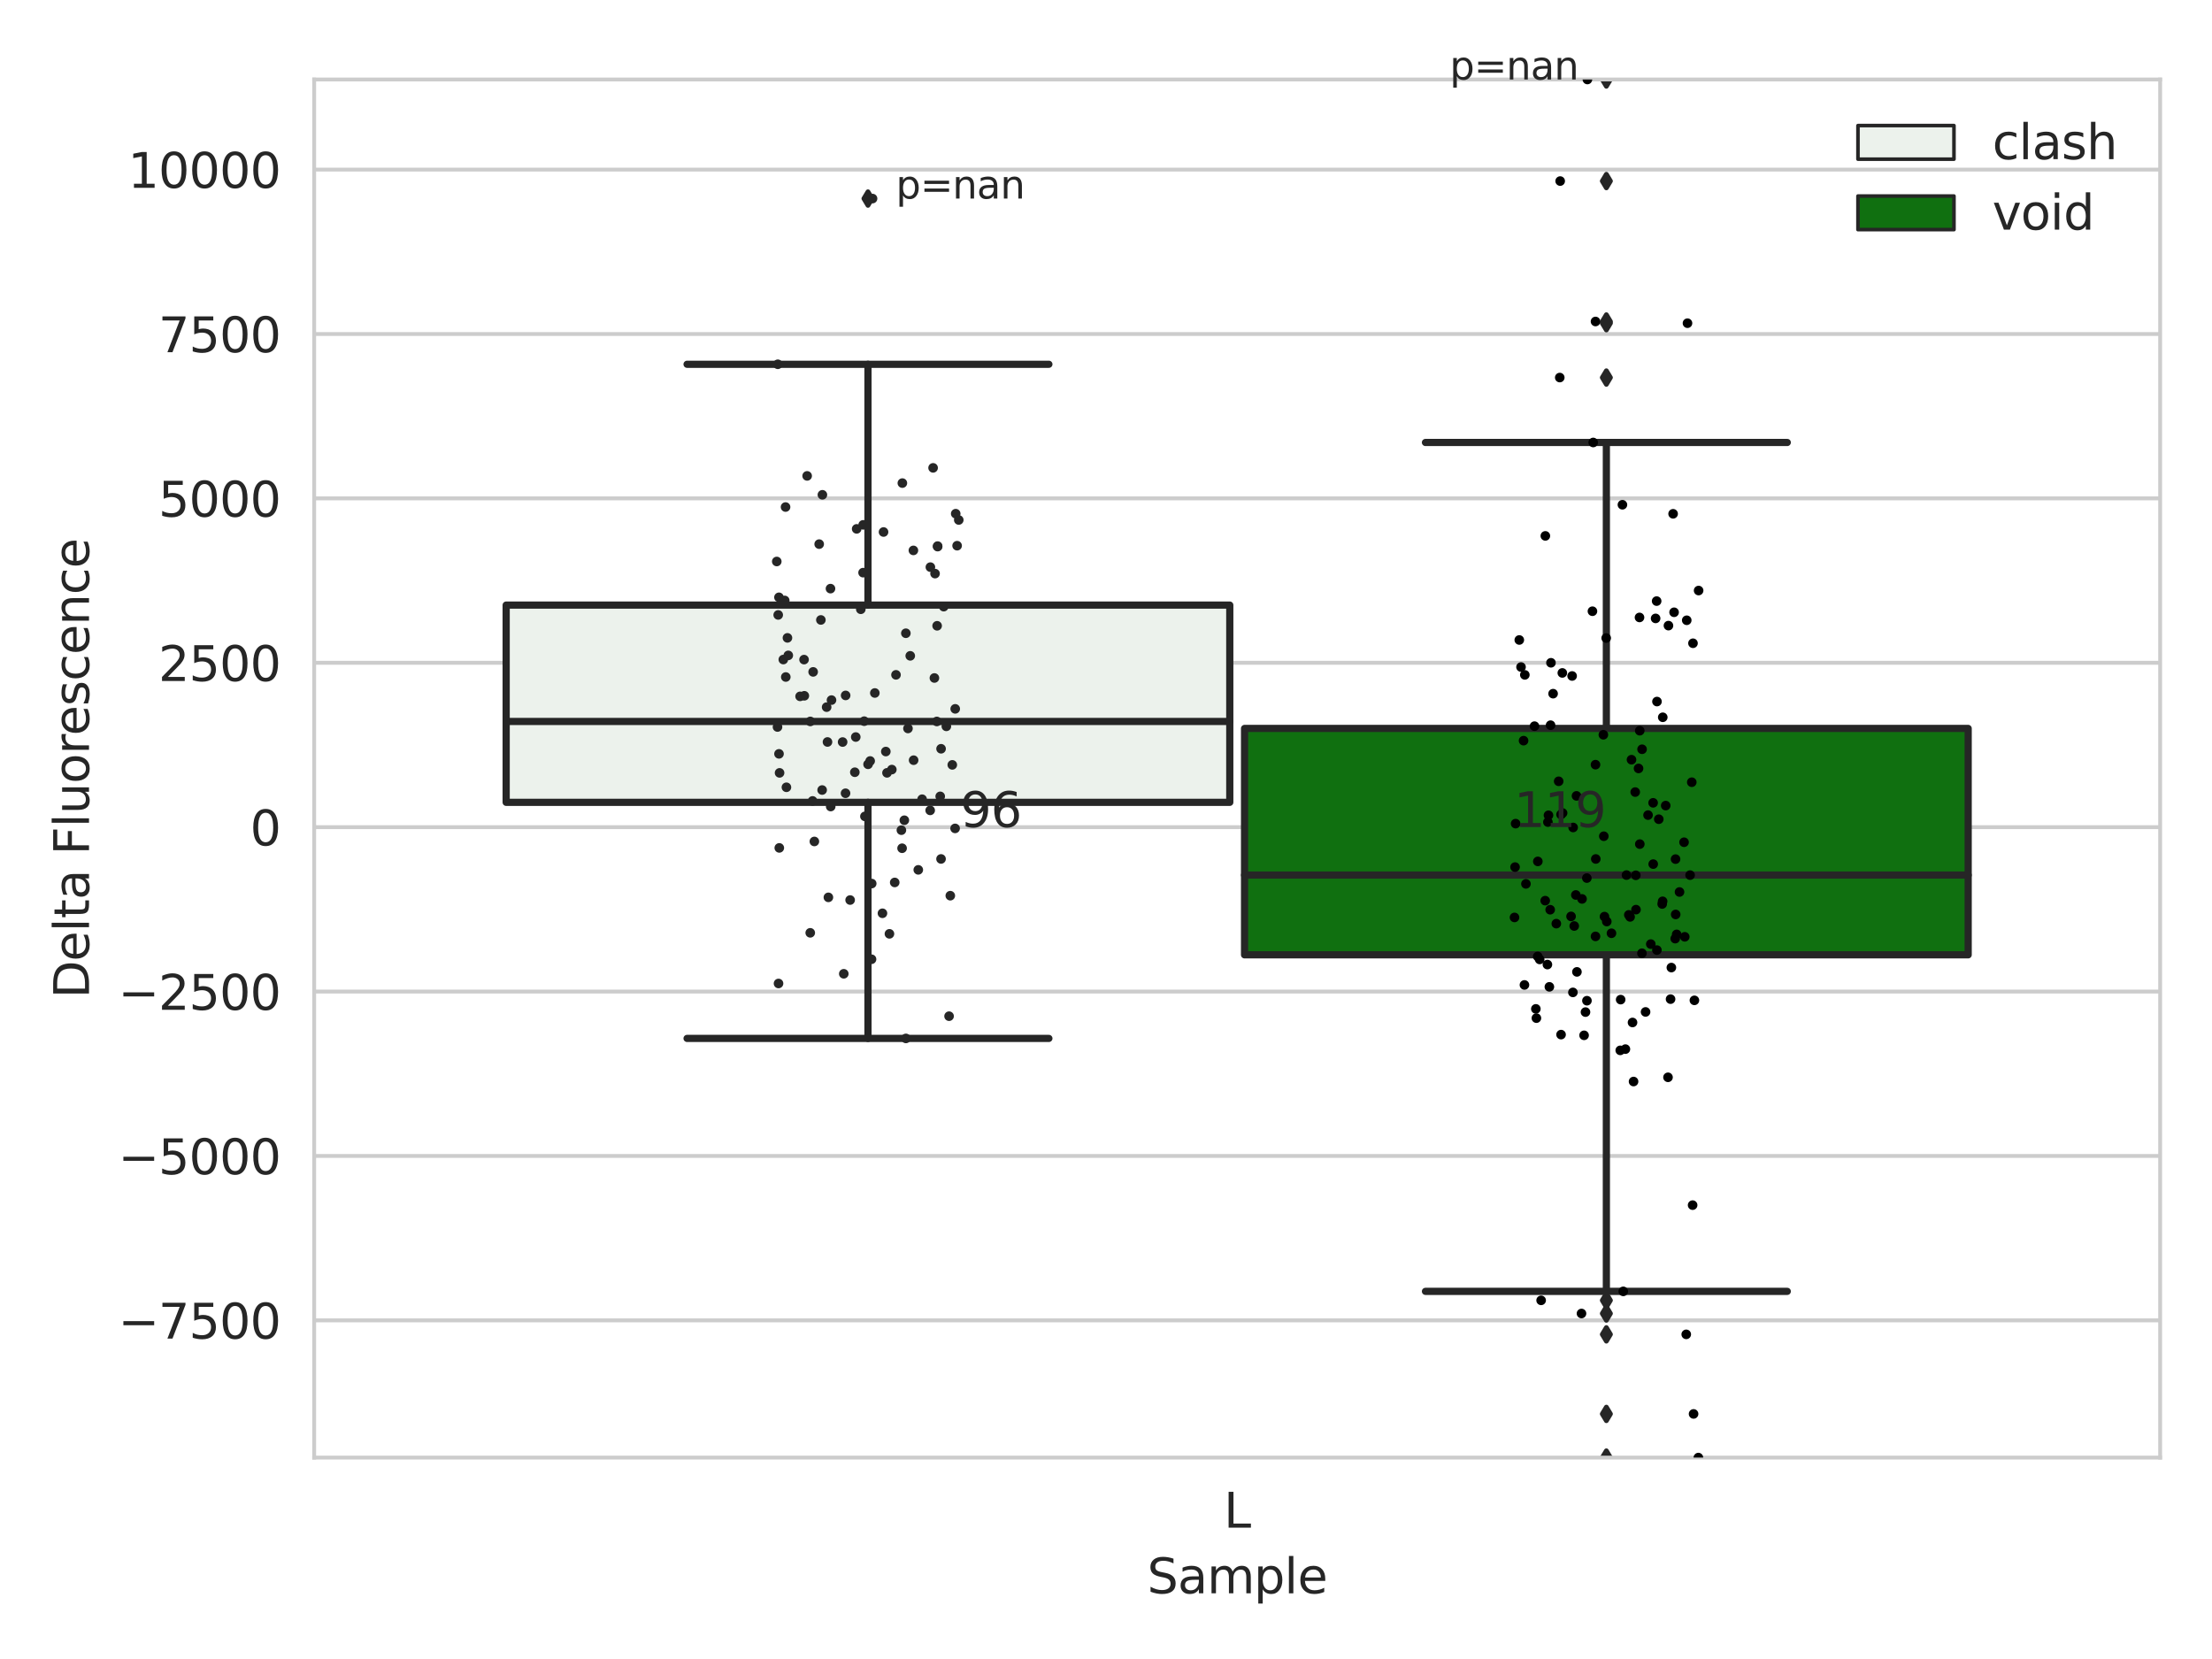 <?xml version="1.0" encoding="utf-8" standalone="no"?>
<!DOCTYPE svg PUBLIC "-//W3C//DTD SVG 1.1//EN"
  "http://www.w3.org/Graphics/SVG/1.1/DTD/svg11.dtd">
<svg xmlns:xlink="http://www.w3.org/1999/xlink" width="460.8pt" height="345.6pt" viewBox="0 0 460.8 345.6" xmlns="http://www.w3.org/2000/svg" version="1.1">
 <defs>
  <style type="text/css">*{stroke-linejoin: round; stroke-linecap: butt}</style>
 </defs>
 <g id="figure_1">
  <g id="patch_1">
   <path d="M 0 345.6 
L 460.8 345.6 
L 460.8 0 
L 0 0 
z
" style="fill: #ffffff"/>
  </g>
  <g id="axes_1">
   <g id="patch_2">
    <path d="M 65.45 303.64 
L 450 303.64 
L 450 16.561 
L 65.45 16.561 
z
" style="fill: #ffffff"/>
   </g>
   <g id="matplotlib.axis_1">
    <g id="xtick_1">
     <g id="text_1">
      <!-- L -->
      <g style="fill: #262626" transform="translate(254.939 318.238) scale(0.1 -0.1)">
       <defs>
        <path id="DejaVuSans-4c" d="M 628 4666 
L 1259 4666 
L 1259 531 
L 3531 531 
L 3531 0 
L 628 0 
L 628 4666 
z
" transform="scale(0.016)"/>
       </defs>
       <use xlink:href="#DejaVuSans-4c"/>
      </g>
     </g>
    </g>
    <g id="text_2">
     <!-- Sample -->
     <g style="fill: #262626" transform="translate(238.977 331.917) scale(0.1 -0.1)">
      <defs>
       <path id="DejaVuSans-53" d="M 3425 4513 
L 3425 3897 
Q 3066 4069 2747 4153 
Q 2428 4238 2131 4238 
Q 1616 4238 1336 4038 
Q 1056 3838 1056 3469 
Q 1056 3159 1242 3001 
Q 1428 2844 1947 2747 
L 2328 2669 
Q 3034 2534 3370 2195 
Q 3706 1856 3706 1288 
Q 3706 609 3251 259 
Q 2797 -91 1919 -91 
Q 1588 -91 1214 -16 
Q 841 59 441 206 
L 441 856 
Q 825 641 1194 531 
Q 1563 422 1919 422 
Q 2459 422 2753 634 
Q 3047 847 3047 1241 
Q 3047 1584 2836 1778 
Q 2625 1972 2144 2069 
L 1759 2144 
Q 1053 2284 737 2584 
Q 422 2884 422 3419 
Q 422 4038 858 4394 
Q 1294 4750 2059 4750 
Q 2388 4750 2728 4690 
Q 3069 4631 3425 4513 
z
" transform="scale(0.016)"/>
       <path id="DejaVuSans-61" d="M 2194 1759 
Q 1497 1759 1228 1600 
Q 959 1441 959 1056 
Q 959 750 1161 570 
Q 1363 391 1709 391 
Q 2188 391 2477 730 
Q 2766 1069 2766 1631 
L 2766 1759 
L 2194 1759 
z
M 3341 1997 
L 3341 0 
L 2766 0 
L 2766 531 
Q 2569 213 2275 61 
Q 1981 -91 1556 -91 
Q 1019 -91 701 211 
Q 384 513 384 1019 
Q 384 1609 779 1909 
Q 1175 2209 1959 2209 
L 2766 2209 
L 2766 2266 
Q 2766 2663 2505 2880 
Q 2244 3097 1772 3097 
Q 1472 3097 1187 3025 
Q 903 2953 641 2809 
L 641 3341 
Q 956 3463 1253 3523 
Q 1550 3584 1831 3584 
Q 2591 3584 2966 3190 
Q 3341 2797 3341 1997 
z
" transform="scale(0.016)"/>
       <path id="DejaVuSans-6d" d="M 3328 2828 
Q 3544 3216 3844 3400 
Q 4144 3584 4550 3584 
Q 5097 3584 5394 3201 
Q 5691 2819 5691 2113 
L 5691 0 
L 5113 0 
L 5113 2094 
Q 5113 2597 4934 2840 
Q 4756 3084 4391 3084 
Q 3944 3084 3684 2787 
Q 3425 2491 3425 1978 
L 3425 0 
L 2847 0 
L 2847 2094 
Q 2847 2600 2669 2842 
Q 2491 3084 2119 3084 
Q 1678 3084 1418 2786 
Q 1159 2488 1159 1978 
L 1159 0 
L 581 0 
L 581 3500 
L 1159 3500 
L 1159 2956 
Q 1356 3278 1631 3431 
Q 1906 3584 2284 3584 
Q 2666 3584 2933 3390 
Q 3200 3197 3328 2828 
z
" transform="scale(0.016)"/>
       <path id="DejaVuSans-70" d="M 1159 525 
L 1159 -1331 
L 581 -1331 
L 581 3500 
L 1159 3500 
L 1159 2969 
Q 1341 3281 1617 3432 
Q 1894 3584 2278 3584 
Q 2916 3584 3314 3078 
Q 3713 2572 3713 1747 
Q 3713 922 3314 415 
Q 2916 -91 2278 -91 
Q 1894 -91 1617 61 
Q 1341 213 1159 525 
z
M 3116 1747 
Q 3116 2381 2855 2742 
Q 2594 3103 2138 3103 
Q 1681 3103 1420 2742 
Q 1159 2381 1159 1747 
Q 1159 1113 1420 752 
Q 1681 391 2138 391 
Q 2594 391 2855 752 
Q 3116 1113 3116 1747 
z
" transform="scale(0.016)"/>
       <path id="DejaVuSans-6c" d="M 603 4863 
L 1178 4863 
L 1178 0 
L 603 0 
L 603 4863 
z
" transform="scale(0.016)"/>
       <path id="DejaVuSans-65" d="M 3597 1894 
L 3597 1613 
L 953 1613 
Q 991 1019 1311 708 
Q 1631 397 2203 397 
Q 2534 397 2845 478 
Q 3156 559 3463 722 
L 3463 178 
Q 3153 47 2828 -22 
Q 2503 -91 2169 -91 
Q 1331 -91 842 396 
Q 353 884 353 1716 
Q 353 2575 817 3079 
Q 1281 3584 2069 3584 
Q 2775 3584 3186 3129 
Q 3597 2675 3597 1894 
z
M 3022 2063 
Q 3016 2534 2758 2815 
Q 2500 3097 2075 3097 
Q 1594 3097 1305 2825 
Q 1016 2553 972 2059 
L 3022 2063 
z
" transform="scale(0.016)"/>
      </defs>
      <use xlink:href="#DejaVuSans-53"/>
      <use xlink:href="#DejaVuSans-61" x="63.477"/>
      <use xlink:href="#DejaVuSans-6d" x="124.756"/>
      <use xlink:href="#DejaVuSans-70" x="222.168"/>
      <use xlink:href="#DejaVuSans-6c" x="285.645"/>
      <use xlink:href="#DejaVuSans-65" x="313.428"/>
     </g>
    </g>
   </g>
   <g id="matplotlib.axis_2">
    <g id="ytick_1">
     <g id="line2d_1">
      <path d="M 65.45 275.054 
L 450 275.054 
" clip-path="url(#p54035a51c7)" style="fill: none; stroke: #cccccc; stroke-width: 0.8; stroke-linecap: round"/>
     </g>
     <g id="text_3">
      <!-- −7500 -->
      <g style="fill: #262626" transform="translate(24.62 278.853) scale(0.1 -0.1)">
       <defs>
        <path id="DejaVuSans-2212" d="M 678 2272 
L 4684 2272 
L 4684 1741 
L 678 1741 
L 678 2272 
z
" transform="scale(0.016)"/>
        <path id="DejaVuSans-37" d="M 525 4666 
L 3525 4666 
L 3525 4397 
L 1831 0 
L 1172 0 
L 2766 4134 
L 525 4134 
L 525 4666 
z
" transform="scale(0.016)"/>
        <path id="DejaVuSans-35" d="M 691 4666 
L 3169 4666 
L 3169 4134 
L 1269 4134 
L 1269 2991 
Q 1406 3038 1543 3061 
Q 1681 3084 1819 3084 
Q 2600 3084 3056 2656 
Q 3513 2228 3513 1497 
Q 3513 744 3044 326 
Q 2575 -91 1722 -91 
Q 1428 -91 1123 -41 
Q 819 9 494 109 
L 494 744 
Q 775 591 1075 516 
Q 1375 441 1709 441 
Q 2250 441 2565 725 
Q 2881 1009 2881 1497 
Q 2881 1984 2565 2268 
Q 2250 2553 1709 2553 
Q 1456 2553 1204 2497 
Q 953 2441 691 2322 
L 691 4666 
z
" transform="scale(0.016)"/>
        <path id="DejaVuSans-30" d="M 2034 4250 
Q 1547 4250 1301 3770 
Q 1056 3291 1056 2328 
Q 1056 1369 1301 889 
Q 1547 409 2034 409 
Q 2525 409 2770 889 
Q 3016 1369 3016 2328 
Q 3016 3291 2770 3770 
Q 2525 4250 2034 4250 
z
M 2034 4750 
Q 2819 4750 3233 4129 
Q 3647 3509 3647 2328 
Q 3647 1150 3233 529 
Q 2819 -91 2034 -91 
Q 1250 -91 836 529 
Q 422 1150 422 2328 
Q 422 3509 836 4129 
Q 1250 4750 2034 4750 
z
" transform="scale(0.016)"/>
       </defs>
       <use xlink:href="#DejaVuSans-2212"/>
       <use xlink:href="#DejaVuSans-37" x="83.789"/>
       <use xlink:href="#DejaVuSans-35" x="147.412"/>
       <use xlink:href="#DejaVuSans-30" x="211.035"/>
       <use xlink:href="#DejaVuSans-30" x="274.658"/>
      </g>
     </g>
    </g>
    <g id="ytick_2">
     <g id="line2d_2">
      <path d="M 65.45 240.807 
L 450 240.807 
" clip-path="url(#p54035a51c7)" style="fill: none; stroke: #cccccc; stroke-width: 0.8; stroke-linecap: round"/>
     </g>
     <g id="text_4">
      <!-- −5000 -->
      <g style="fill: #262626" transform="translate(24.62 244.607) scale(0.1 -0.1)">
       <use xlink:href="#DejaVuSans-2212"/>
       <use xlink:href="#DejaVuSans-35" x="83.789"/>
       <use xlink:href="#DejaVuSans-30" x="147.412"/>
       <use xlink:href="#DejaVuSans-30" x="211.035"/>
       <use xlink:href="#DejaVuSans-30" x="274.658"/>
      </g>
     </g>
    </g>
    <g id="ytick_3">
     <g id="line2d_3">
      <path d="M 65.45 206.561 
L 450 206.561 
" clip-path="url(#p54035a51c7)" style="fill: none; stroke: #cccccc; stroke-width: 0.8; stroke-linecap: round"/>
     </g>
     <g id="text_5">
      <!-- −2500 -->
      <g style="fill: #262626" transform="translate(24.62 210.36) scale(0.1 -0.1)">
       <defs>
        <path id="DejaVuSans-32" d="M 1228 531 
L 3431 531 
L 3431 0 
L 469 0 
L 469 531 
Q 828 903 1448 1529 
Q 2069 2156 2228 2338 
Q 2531 2678 2651 2914 
Q 2772 3150 2772 3378 
Q 2772 3750 2511 3984 
Q 2250 4219 1831 4219 
Q 1534 4219 1204 4116 
Q 875 4013 500 3803 
L 500 4441 
Q 881 4594 1212 4672 
Q 1544 4750 1819 4750 
Q 2544 4750 2975 4387 
Q 3406 4025 3406 3419 
Q 3406 3131 3298 2873 
Q 3191 2616 2906 2266 
Q 2828 2175 2409 1742 
Q 1991 1309 1228 531 
z
" transform="scale(0.016)"/>
       </defs>
       <use xlink:href="#DejaVuSans-2212"/>
       <use xlink:href="#DejaVuSans-32" x="83.789"/>
       <use xlink:href="#DejaVuSans-35" x="147.412"/>
       <use xlink:href="#DejaVuSans-30" x="211.035"/>
       <use xlink:href="#DejaVuSans-30" x="274.658"/>
      </g>
     </g>
    </g>
    <g id="ytick_4">
     <g id="line2d_4">
      <path d="M 65.45 172.315 
L 450 172.315 
" clip-path="url(#p54035a51c7)" style="fill: none; stroke: #cccccc; stroke-width: 0.8; stroke-linecap: round"/>
     </g>
     <g id="text_6">
      <!-- 0 -->
      <g style="fill: #262626" transform="translate(52.087 176.114) scale(0.1 -0.1)">
       <use xlink:href="#DejaVuSans-30"/>
      </g>
     </g>
    </g>
    <g id="ytick_5">
     <g id="line2d_5">
      <path d="M 65.45 138.069 
L 450 138.069 
" clip-path="url(#p54035a51c7)" style="fill: none; stroke: #cccccc; stroke-width: 0.8; stroke-linecap: round"/>
     </g>
     <g id="text_7">
      <!-- 2500 -->
      <g style="fill: #262626" transform="translate(33 141.868) scale(0.1 -0.1)">
       <use xlink:href="#DejaVuSans-32"/>
       <use xlink:href="#DejaVuSans-35" x="63.623"/>
       <use xlink:href="#DejaVuSans-30" x="127.246"/>
       <use xlink:href="#DejaVuSans-30" x="190.869"/>
      </g>
     </g>
    </g>
    <g id="ytick_6">
     <g id="line2d_6">
      <path d="M 65.45 103.822 
L 450 103.822 
" clip-path="url(#p54035a51c7)" style="fill: none; stroke: #cccccc; stroke-width: 0.8; stroke-linecap: round"/>
     </g>
     <g id="text_8">
      <!-- 5000 -->
      <g style="fill: #262626" transform="translate(33 107.622) scale(0.1 -0.1)">
       <use xlink:href="#DejaVuSans-35"/>
       <use xlink:href="#DejaVuSans-30" x="63.623"/>
       <use xlink:href="#DejaVuSans-30" x="127.246"/>
       <use xlink:href="#DejaVuSans-30" x="190.869"/>
      </g>
     </g>
    </g>
    <g id="ytick_7">
     <g id="line2d_7">
      <path d="M 65.45 69.576 
L 450 69.576 
" clip-path="url(#p54035a51c7)" style="fill: none; stroke: #cccccc; stroke-width: 0.8; stroke-linecap: round"/>
     </g>
     <g id="text_9">
      <!-- 7500 -->
      <g style="fill: #262626" transform="translate(33 73.375) scale(0.1 -0.1)">
       <use xlink:href="#DejaVuSans-37"/>
       <use xlink:href="#DejaVuSans-35" x="63.623"/>
       <use xlink:href="#DejaVuSans-30" x="127.246"/>
       <use xlink:href="#DejaVuSans-30" x="190.869"/>
      </g>
     </g>
    </g>
    <g id="ytick_8">
     <g id="line2d_8">
      <path d="M 65.45 35.33 
L 450 35.33 
" clip-path="url(#p54035a51c7)" style="fill: none; stroke: #cccccc; stroke-width: 0.8; stroke-linecap: round"/>
     </g>
     <g id="text_10">
      <!-- 10000 -->
      <g style="fill: #262626" transform="translate(26.637 39.129) scale(0.1 -0.1)">
       <defs>
        <path id="DejaVuSans-31" d="M 794 531 
L 1825 531 
L 1825 4091 
L 703 3866 
L 703 4441 
L 1819 4666 
L 2450 4666 
L 2450 531 
L 3481 531 
L 3481 0 
L 794 0 
L 794 531 
z
" transform="scale(0.016)"/>
       </defs>
       <use xlink:href="#DejaVuSans-31"/>
       <use xlink:href="#DejaVuSans-30" x="63.623"/>
       <use xlink:href="#DejaVuSans-30" x="127.246"/>
       <use xlink:href="#DejaVuSans-30" x="190.869"/>
       <use xlink:href="#DejaVuSans-30" x="254.492"/>
      </g>
     </g>
    </g>
    <g id="text_11">
     <!-- Delta Fluorescence -->
     <g style="fill: #262626" transform="translate(18.541 207.967) rotate(-90) scale(0.1 -0.1)">
      <defs>
       <path id="DejaVuSans-44" d="M 1259 4147 
L 1259 519 
L 2022 519 
Q 2988 519 3436 956 
Q 3884 1394 3884 2338 
Q 3884 3275 3436 3711 
Q 2988 4147 2022 4147 
L 1259 4147 
z
M 628 4666 
L 1925 4666 
Q 3281 4666 3915 4102 
Q 4550 3538 4550 2338 
Q 4550 1131 3912 565 
Q 3275 0 1925 0 
L 628 0 
L 628 4666 
z
" transform="scale(0.016)"/>
       <path id="DejaVuSans-74" d="M 1172 4494 
L 1172 3500 
L 2356 3500 
L 2356 3053 
L 1172 3053 
L 1172 1153 
Q 1172 725 1289 603 
Q 1406 481 1766 481 
L 2356 481 
L 2356 0 
L 1766 0 
Q 1100 0 847 248 
Q 594 497 594 1153 
L 594 3053 
L 172 3053 
L 172 3500 
L 594 3500 
L 594 4494 
L 1172 4494 
z
" transform="scale(0.016)"/>
       <path id="DejaVuSans-20" transform="scale(0.016)"/>
       <path id="DejaVuSans-46" d="M 628 4666 
L 3309 4666 
L 3309 4134 
L 1259 4134 
L 1259 2759 
L 3109 2759 
L 3109 2228 
L 1259 2228 
L 1259 0 
L 628 0 
L 628 4666 
z
" transform="scale(0.016)"/>
       <path id="DejaVuSans-75" d="M 544 1381 
L 544 3500 
L 1119 3500 
L 1119 1403 
Q 1119 906 1312 657 
Q 1506 409 1894 409 
Q 2359 409 2629 706 
Q 2900 1003 2900 1516 
L 2900 3500 
L 3475 3500 
L 3475 0 
L 2900 0 
L 2900 538 
Q 2691 219 2414 64 
Q 2138 -91 1772 -91 
Q 1169 -91 856 284 
Q 544 659 544 1381 
z
M 1991 3584 
L 1991 3584 
z
" transform="scale(0.016)"/>
       <path id="DejaVuSans-6f" d="M 1959 3097 
Q 1497 3097 1228 2736 
Q 959 2375 959 1747 
Q 959 1119 1226 758 
Q 1494 397 1959 397 
Q 2419 397 2687 759 
Q 2956 1122 2956 1747 
Q 2956 2369 2687 2733 
Q 2419 3097 1959 3097 
z
M 1959 3584 
Q 2709 3584 3137 3096 
Q 3566 2609 3566 1747 
Q 3566 888 3137 398 
Q 2709 -91 1959 -91 
Q 1206 -91 779 398 
Q 353 888 353 1747 
Q 353 2609 779 3096 
Q 1206 3584 1959 3584 
z
" transform="scale(0.016)"/>
       <path id="DejaVuSans-72" d="M 2631 2963 
Q 2534 3019 2420 3045 
Q 2306 3072 2169 3072 
Q 1681 3072 1420 2755 
Q 1159 2438 1159 1844 
L 1159 0 
L 581 0 
L 581 3500 
L 1159 3500 
L 1159 2956 
Q 1341 3275 1631 3429 
Q 1922 3584 2338 3584 
Q 2397 3584 2469 3576 
Q 2541 3569 2628 3553 
L 2631 2963 
z
" transform="scale(0.016)"/>
       <path id="DejaVuSans-73" d="M 2834 3397 
L 2834 2853 
Q 2591 2978 2328 3040 
Q 2066 3103 1784 3103 
Q 1356 3103 1142 2972 
Q 928 2841 928 2578 
Q 928 2378 1081 2264 
Q 1234 2150 1697 2047 
L 1894 2003 
Q 2506 1872 2764 1633 
Q 3022 1394 3022 966 
Q 3022 478 2636 193 
Q 2250 -91 1575 -91 
Q 1294 -91 989 -36 
Q 684 19 347 128 
L 347 722 
Q 666 556 975 473 
Q 1284 391 1588 391 
Q 1994 391 2212 530 
Q 2431 669 2431 922 
Q 2431 1156 2273 1281 
Q 2116 1406 1581 1522 
L 1381 1569 
Q 847 1681 609 1914 
Q 372 2147 372 2553 
Q 372 3047 722 3315 
Q 1072 3584 1716 3584 
Q 2034 3584 2315 3537 
Q 2597 3491 2834 3397 
z
" transform="scale(0.016)"/>
       <path id="DejaVuSans-63" d="M 3122 3366 
L 3122 2828 
Q 2878 2963 2633 3030 
Q 2388 3097 2138 3097 
Q 1578 3097 1268 2742 
Q 959 2388 959 1747 
Q 959 1106 1268 751 
Q 1578 397 2138 397 
Q 2388 397 2633 464 
Q 2878 531 3122 666 
L 3122 134 
Q 2881 22 2623 -34 
Q 2366 -91 2075 -91 
Q 1284 -91 818 406 
Q 353 903 353 1747 
Q 353 2603 823 3093 
Q 1294 3584 2113 3584 
Q 2378 3584 2631 3529 
Q 2884 3475 3122 3366 
z
" transform="scale(0.016)"/>
       <path id="DejaVuSans-6e" d="M 3513 2113 
L 3513 0 
L 2938 0 
L 2938 2094 
Q 2938 2591 2744 2837 
Q 2550 3084 2163 3084 
Q 1697 3084 1428 2787 
Q 1159 2491 1159 1978 
L 1159 0 
L 581 0 
L 581 3500 
L 1159 3500 
L 1159 2956 
Q 1366 3272 1645 3428 
Q 1925 3584 2291 3584 
Q 2894 3584 3203 3211 
Q 3513 2838 3513 2113 
z
" transform="scale(0.016)"/>
      </defs>
      <use xlink:href="#DejaVuSans-44"/>
      <use xlink:href="#DejaVuSans-65" x="77.002"/>
      <use xlink:href="#DejaVuSans-6c" x="138.525"/>
      <use xlink:href="#DejaVuSans-74" x="166.309"/>
      <use xlink:href="#DejaVuSans-61" x="205.518"/>
      <use xlink:href="#DejaVuSans-20" x="266.797"/>
      <use xlink:href="#DejaVuSans-46" x="298.584"/>
      <use xlink:href="#DejaVuSans-6c" x="356.104"/>
      <use xlink:href="#DejaVuSans-75" x="383.887"/>
      <use xlink:href="#DejaVuSans-6f" x="447.266"/>
      <use xlink:href="#DejaVuSans-72" x="508.447"/>
      <use xlink:href="#DejaVuSans-65" x="547.311"/>
      <use xlink:href="#DejaVuSans-73" x="608.834"/>
      <use xlink:href="#DejaVuSans-63" x="660.934"/>
      <use xlink:href="#DejaVuSans-65" x="715.914"/>
      <use xlink:href="#DejaVuSans-6e" x="777.438"/>
      <use xlink:href="#DejaVuSans-63" x="840.816"/>
      <use xlink:href="#DejaVuSans-65" x="895.797"/>
     </g>
    </g>
   </g>
   <g id="patch_3">
    <path d="M 105.443 167.139 
L 256.187 167.139 
L 256.187 126.052 
L 105.443 126.052 
L 105.443 167.139 
z
" clip-path="url(#p54035a51c7)" style="fill: #ecf2ec; stroke: #262626; stroke-width: 1.5; stroke-linejoin: miter"/>
   </g>
   <g id="patch_4">
    <path d="M 259.263 198.91 
L 410.007 198.91 
L 410.007 151.746 
L 259.263 151.746 
L 259.263 198.91 
z
" clip-path="url(#p54035a51c7)" style="fill: #107010; stroke: #262626; stroke-width: 1.5; stroke-linejoin: miter"/>
   </g>
   <g id="patch_5">
    <path d="M 257.725 172.315 
L 257.725 172.315 
L 257.725 172.315 
L 257.725 172.315 
z
" clip-path="url(#p54035a51c7)" style="fill: #ecf2ec; stroke: #262626; stroke-width: 0.75; stroke-linejoin: miter"/>
   </g>
   <g id="patch_6">
    <path d="M 257.725 172.315 
L 257.725 172.315 
L 257.725 172.315 
L 257.725 172.315 
z
" clip-path="url(#p54035a51c7)" style="fill: #107010; stroke: #262626; stroke-width: 0.75; stroke-linejoin: miter"/>
   </g>
   <g id="PathCollection_1"/>
   <g id="PathCollection_2"/>
   <g id="line2d_9">
    <path d="M 180.815 167.139 
L 180.815 216.322 
" clip-path="url(#p54035a51c7)" style="fill: none; stroke: #262626; stroke-width: 1.5; stroke-linecap: round"/>
   </g>
   <g id="line2d_10">
    <path d="M 180.815 126.052 
L 180.815 75.886 
" clip-path="url(#p54035a51c7)" style="fill: none; stroke: #262626; stroke-width: 1.5; stroke-linecap: round"/>
   </g>
   <g id="line2d_11">
    <path d="M 143.129 216.322 
L 218.501 216.322 
" clip-path="url(#p54035a51c7)" style="fill: none; stroke: #262626; stroke-width: 1.5; stroke-linecap: round"/>
   </g>
   <g id="line2d_12">
    <path d="M 143.129 75.886 
L 218.501 75.886 
" clip-path="url(#p54035a51c7)" style="fill: none; stroke: #262626; stroke-width: 1.5; stroke-linecap: round"/>
   </g>
   <g id="line2d_13">
    <defs>
     <path id="ma45dd0f368" d="M -0 1.414 
L 0.849 0 
L 0 -1.414 
L -0.849 -0 
z
" style="stroke: #262626; stroke-linejoin: miter"/>
    </defs>
    <g clip-path="url(#p54035a51c7)">
     <use xlink:href="#ma45dd0f368" x="180.815" y="41.366" style="fill: #262626; stroke: #262626; stroke-linejoin: miter"/>
    </g>
   </g>
   <g id="line2d_14">
    <path d="M 334.635 198.91 
L 334.635 269.015 
" clip-path="url(#p54035a51c7)" style="fill: none; stroke: #262626; stroke-width: 1.5; stroke-linecap: round"/>
   </g>
   <g id="line2d_15">
    <path d="M 334.635 151.746 
L 334.635 92.175 
" clip-path="url(#p54035a51c7)" style="fill: none; stroke: #262626; stroke-width: 1.5; stroke-linecap: round"/>
   </g>
   <g id="line2d_16">
    <path d="M 296.949 269.015 
L 372.321 269.015 
" clip-path="url(#p54035a51c7)" style="fill: none; stroke: #262626; stroke-width: 1.5; stroke-linecap: round"/>
   </g>
   <g id="line2d_17">
    <path d="M 296.949 92.175 
L 372.321 92.175 
" clip-path="url(#p54035a51c7)" style="fill: none; stroke: #262626; stroke-width: 1.5; stroke-linecap: round"/>
   </g>
   <g id="line2d_18">
    <g clip-path="url(#p54035a51c7)">
     <use xlink:href="#ma45dd0f368" x="334.635" y="273.626" style="fill: #262626; stroke: #262626; stroke-linejoin: miter"/>
     <use xlink:href="#ma45dd0f368" x="334.635" y="277.971" style="fill: #262626; stroke: #262626; stroke-linejoin: miter"/>
     <use xlink:href="#ma45dd0f368" x="334.635" y="303.64" style="fill: #262626; stroke: #262626; stroke-linejoin: miter"/>
     <use xlink:href="#ma45dd0f368" x="334.635" y="294.545" style="fill: #262626; stroke: #262626; stroke-linejoin: miter"/>
     <use xlink:href="#ma45dd0f368" x="334.635" y="270.886" style="fill: #262626; stroke: #262626; stroke-linejoin: miter"/>
     <use xlink:href="#ma45dd0f368" x="334.635" y="78.652" style="fill: #262626; stroke: #262626; stroke-linejoin: miter"/>
     <use xlink:href="#ma45dd0f368" x="334.635" y="67.327" style="fill: #262626; stroke: #262626; stroke-linejoin: miter"/>
     <use xlink:href="#ma45dd0f368" x="334.635" y="16.561" style="fill: #262626; stroke: #262626; stroke-linejoin: miter"/>
     <use xlink:href="#ma45dd0f368" x="334.635" y="37.719" style="fill: #262626; stroke: #262626; stroke-linejoin: miter"/>
     <use xlink:href="#ma45dd0f368" x="334.635" y="66.973" style="fill: #262626; stroke: #262626; stroke-linejoin: miter"/>
    </g>
   </g>
   <g id="line2d_19">
    <path d="M 105.443 150.289 
L 256.187 150.289 
" clip-path="url(#p54035a51c7)" style="fill: none; stroke: #262626; stroke-width: 1.5; stroke-linecap: round"/>
   </g>
   <g id="line2d_20">
    <path d="M 259.263 182.295 
L 410.007 182.295 
" clip-path="url(#p54035a51c7)" style="fill: none; stroke: #262626; stroke-width: 1.5; stroke-linecap: round"/>
   </g>
   <g id="patch_7">
    <path d="M 65.45 303.64 
L 65.45 16.561 
" style="fill: none; stroke: #cccccc; stroke-width: 0.8; stroke-linejoin: miter; stroke-linecap: square"/>
   </g>
   <g id="patch_8">
    <path d="M 450 303.64 
L 450 16.561 
" style="fill: none; stroke: #cccccc; stroke-width: 0.8; stroke-linejoin: miter; stroke-linecap: square"/>
   </g>
   <g id="patch_9">
    <path d="M 65.45 303.64 
L 450 303.64 
" style="fill: none; stroke: #cccccc; stroke-width: 0.8; stroke-linejoin: miter; stroke-linecap: square"/>
   </g>
   <g id="patch_10">
    <path d="M 65.45 16.561 
L 450 16.561 
" style="fill: none; stroke: #cccccc; stroke-width: 0.8; stroke-linejoin: miter; stroke-linecap: square"/>
   </g>
   <g id="PathCollection_3">
    <defs>
     <path id="C0_0_7ff2624872" d="M 0 1 
C 0.265 1 0.52 0.895 0.707 0.707 
C 0.895 0.52 1 0.265 1 -0 
C 1 -0.265 0.895 -0.52 0.707 -0.707 
C 0.52 -0.895 0.265 -1 0 -1 
C -0.265 -1 -0.52 -0.895 -0.707 -0.707 
C -0.895 -0.52 -1 -0.265 -1 0 
C -1 0.265 -0.895 0.52 -0.707 0.707 
C -0.52 0.895 -0.265 1 0 1 
z
"/>
    </defs>
    <g clip-path="url(#p54035a51c7)">
     <use xlink:href="#C0_0_7ff2624872" x="198.99" y="147.667" style="fill: #262626"/>
    </g>
    <g clip-path="url(#p54035a51c7)">
     <use xlink:href="#C0_0_7ff2624872" x="164.039" y="132.878" style="fill: #262626"/>
    </g>
    <g clip-path="url(#p54035a51c7)">
     <use xlink:href="#C0_0_7ff2624872" x="172.381" y="154.566" style="fill: #262626"/>
    </g>
    <g clip-path="url(#p54035a51c7)">
     <use xlink:href="#C0_0_7ff2624872" x="162.273" y="124.432" style="fill: #262626"/>
    </g>
    <g clip-path="url(#p54035a51c7)">
     <use xlink:href="#C0_0_7ff2624872" x="173.051" y="168.018" style="fill: #262626"/>
    </g>
    <g clip-path="url(#p54035a51c7)">
     <use xlink:href="#C0_0_7ff2624872" x="197.71" y="211.69" style="fill: #262626"/>
    </g>
    <g clip-path="url(#p54035a51c7)">
     <use xlink:href="#C0_0_7ff2624872" x="194.787" y="119.492" style="fill: #262626"/>
    </g>
    <g clip-path="url(#p54035a51c7)">
     <use xlink:href="#C0_0_7ff2624872" x="168.8" y="150.284" style="fill: #262626"/>
    </g>
    <g clip-path="url(#p54035a51c7)">
     <use xlink:href="#C0_0_7ff2624872" x="186.386" y="183.829" style="fill: #262626"/>
    </g>
    <g clip-path="url(#p54035a51c7)">
     <use xlink:href="#C0_0_7ff2624872" x="198.38" y="159.336" style="fill: #262626"/>
    </g>
    <g clip-path="url(#p54035a51c7)">
     <use xlink:href="#C0_0_7ff2624872" x="163.695" y="141.032" style="fill: #262626"/>
    </g>
    <g clip-path="url(#p54035a51c7)">
     <use xlink:href="#C0_0_7ff2624872" x="169.276" y="166.846" style="fill: #262626"/>
    </g>
    <g clip-path="url(#p54035a51c7)">
     <use xlink:href="#C0_0_7ff2624872" x="195.322" y="113.761" style="fill: #262626"/>
    </g>
    <g clip-path="url(#p54035a51c7)">
     <use xlink:href="#C0_0_7ff2624872" x="178.076" y="160.871" style="fill: #262626"/>
    </g>
    <g clip-path="url(#p54035a51c7)">
     <use xlink:href="#C0_0_7ff2624872" x="173.007" y="122.62" style="fill: #262626"/>
    </g>
    <g clip-path="url(#p54035a51c7)">
     <use xlink:href="#C0_0_7ff2624872" x="167.556" y="144.945" style="fill: #262626"/>
    </g>
    <g clip-path="url(#p54035a51c7)">
     <use xlink:href="#C0_0_7ff2624872" x="183.833" y="190.253" style="fill: #262626"/>
    </g>
    <g clip-path="url(#p54035a51c7)">
     <use xlink:href="#C0_0_7ff2624872" x="186.653" y="140.582" style="fill: #262626"/>
    </g>
    <g clip-path="url(#p54035a51c7)">
     <use xlink:href="#C0_0_7ff2624872" x="162.034" y="75.886" style="fill: #262626"/>
    </g>
    <g clip-path="url(#p54035a51c7)">
     <use xlink:href="#C0_0_7ff2624872" x="162.181" y="204.877" style="fill: #262626"/>
    </g>
    <g clip-path="url(#p54035a51c7)">
     <use xlink:href="#C0_0_7ff2624872" x="163.827" y="164.004" style="fill: #262626"/>
    </g>
    <g clip-path="url(#p54035a51c7)">
     <use xlink:href="#C0_0_7ff2624872" x="189.147" y="151.753" style="fill: #262626"/>
    </g>
    <g clip-path="url(#p54035a51c7)">
     <use xlink:href="#C0_0_7ff2624872" x="175.775" y="202.857" style="fill: #262626"/>
    </g>
    <g clip-path="url(#p54035a51c7)">
     <use xlink:href="#C0_0_7ff2624872" x="176.141" y="165.251" style="fill: #262626"/>
    </g>
    <g clip-path="url(#p54035a51c7)">
     <use xlink:href="#C0_0_7ff2624872" x="179.815" y="109.336" style="fill: #262626"/>
    </g>
    <g clip-path="url(#p54035a51c7)">
     <use xlink:href="#C0_0_7ff2624872" x="185.286" y="194.534" style="fill: #262626"/>
    </g>
    <g clip-path="url(#p54035a51c7)">
     <use xlink:href="#C0_0_7ff2624872" x="163.646" y="105.623" style="fill: #262626"/>
    </g>
    <g clip-path="url(#p54035a51c7)">
     <use xlink:href="#C0_0_7ff2624872" x="188.707" y="131.916" style="fill: #262626"/>
    </g>
    <g clip-path="url(#p54035a51c7)">
     <use xlink:href="#C0_0_7ff2624872" x="196.595" y="126.374" style="fill: #262626"/>
    </g>
    <g clip-path="url(#p54035a51c7)">
     <use xlink:href="#C0_0_7ff2624872" x="189.622" y="136.623" style="fill: #262626"/>
    </g>
    <g clip-path="url(#p54035a51c7)">
     <use xlink:href="#C0_0_7ff2624872" x="184.058" y="110.826" style="fill: #262626"/>
    </g>
    <g clip-path="url(#p54035a51c7)">
     <use xlink:href="#C0_0_7ff2624872" x="181.767" y="41.366" style="fill: #262626"/>
    </g>
    <g clip-path="url(#p54035a51c7)">
     <use xlink:href="#C0_0_7ff2624872" x="168.788" y="194.324" style="fill: #262626"/>
    </g>
    <g clip-path="url(#p54035a51c7)">
     <use xlink:href="#C0_0_7ff2624872" x="197.143" y="151.312" style="fill: #262626"/>
    </g>
    <g clip-path="url(#p54035a51c7)">
     <use xlink:href="#C0_0_7ff2624872" x="193.772" y="168.816" style="fill: #262626"/>
    </g>
    <g clip-path="url(#p54035a51c7)">
     <use xlink:href="#C0_0_7ff2624872" x="161.815" y="116.968" style="fill: #262626"/>
    </g>
    <g clip-path="url(#p54035a51c7)">
     <use xlink:href="#C0_0_7ff2624872" x="184.781" y="160.996" style="fill: #262626"/>
    </g>
    <g clip-path="url(#p54035a51c7)">
     <use xlink:href="#C0_0_7ff2624872" x="172.57" y="186.935" style="fill: #262626"/>
    </g>
    <g clip-path="url(#p54035a51c7)">
     <use xlink:href="#C0_0_7ff2624872" x="162.115" y="128.101" style="fill: #262626"/>
    </g>
    <g clip-path="url(#p54035a51c7)">
     <use xlink:href="#C0_0_7ff2624872" x="173.217" y="145.842" style="fill: #262626"/>
    </g>
    <g clip-path="url(#p54035a51c7)">
     <use xlink:href="#C0_0_7ff2624872" x="187.979" y="100.637" style="fill: #262626"/>
    </g>
    <g clip-path="url(#p54035a51c7)">
     <use xlink:href="#C0_0_7ff2624872" x="168.143" y="99.137" style="fill: #262626"/>
    </g>
    <g clip-path="url(#p54035a51c7)">
     <use xlink:href="#C0_0_7ff2624872" x="197.967" y="186.588" style="fill: #262626"/>
    </g>
    <g clip-path="url(#p54035a51c7)">
     <use xlink:href="#C0_0_7ff2624872" x="178.459" y="110.172" style="fill: #262626"/>
    </g>
    <g clip-path="url(#p54035a51c7)">
     <use xlink:href="#C0_0_7ff2624872" x="188.391" y="170.87" style="fill: #262626"/>
    </g>
    <g clip-path="url(#p54035a51c7)">
     <use xlink:href="#C0_0_7ff2624872" x="161.969" y="151.448" style="fill: #262626"/>
    </g>
    <g clip-path="url(#p54035a51c7)">
     <use xlink:href="#C0_0_7ff2624872" x="163.181" y="137.395" style="fill: #262626"/>
    </g>
    <g clip-path="url(#p54035a51c7)">
     <use xlink:href="#C0_0_7ff2624872" x="176.16" y="144.869" style="fill: #262626"/>
    </g>
    <g clip-path="url(#p54035a51c7)">
     <use xlink:href="#C0_0_7ff2624872" x="193.817" y="118.144" style="fill: #262626"/>
    </g>
    <g clip-path="url(#p54035a51c7)">
     <use xlink:href="#C0_0_7ff2624872" x="195.159" y="150.293" style="fill: #262626"/>
    </g>
    <g clip-path="url(#p54035a51c7)">
     <use xlink:href="#C0_0_7ff2624872" x="187.776" y="172.939" style="fill: #262626"/>
    </g>
    <g clip-path="url(#p54035a51c7)">
     <use xlink:href="#C0_0_7ff2624872" x="169.649" y="175.291" style="fill: #262626"/>
    </g>
    <g clip-path="url(#p54035a51c7)">
     <use xlink:href="#C0_0_7ff2624872" x="171.004" y="129.146" style="fill: #262626"/>
    </g>
    <g clip-path="url(#p54035a51c7)">
     <use xlink:href="#C0_0_7ff2624872" x="177.098" y="187.494" style="fill: #262626"/>
    </g>
    <g clip-path="url(#p54035a51c7)">
     <use xlink:href="#C0_0_7ff2624872" x="172.202" y="147.308" style="fill: #262626"/>
    </g>
    <g clip-path="url(#p54035a51c7)">
     <use xlink:href="#C0_0_7ff2624872" x="185.784" y="160.316" style="fill: #262626"/>
    </g>
    <g clip-path="url(#p54035a51c7)">
     <use xlink:href="#C0_0_7ff2624872" x="195.864" y="165.896" style="fill: #262626"/>
    </g>
    <g clip-path="url(#p54035a51c7)">
     <use xlink:href="#C0_0_7ff2624872" x="196.035" y="178.934" style="fill: #262626"/>
    </g>
    <g clip-path="url(#p54035a51c7)">
     <use xlink:href="#C0_0_7ff2624872" x="180.834" y="159.218" style="fill: #262626"/>
    </g>
    <g clip-path="url(#p54035a51c7)">
     <use xlink:href="#C0_0_7ff2624872" x="187.922" y="176.705" style="fill: #262626"/>
    </g>
    <g clip-path="url(#p54035a51c7)">
     <use xlink:href="#C0_0_7ff2624872" x="180.179" y="170.066" style="fill: #262626"/>
    </g>
    <g clip-path="url(#p54035a51c7)">
     <use xlink:href="#C0_0_7ff2624872" x="192.094" y="166.491" style="fill: #262626"/>
    </g>
    <g clip-path="url(#p54035a51c7)">
     <use xlink:href="#C0_0_7ff2624872" x="181.593" y="184.06" style="fill: #262626"/>
    </g>
    <g clip-path="url(#p54035a51c7)">
     <use xlink:href="#C0_0_7ff2624872" x="181.556" y="199.83" style="fill: #262626"/>
    </g>
    <g clip-path="url(#p54035a51c7)">
     <use xlink:href="#C0_0_7ff2624872" x="162.281" y="157.041" style="fill: #262626"/>
    </g>
    <g clip-path="url(#p54035a51c7)">
     <use xlink:href="#C0_0_7ff2624872" x="199.094" y="107.009" style="fill: #262626"/>
    </g>
    <g clip-path="url(#p54035a51c7)">
     <use xlink:href="#C0_0_7ff2624872" x="167.5" y="137.407" style="fill: #262626"/>
    </g>
    <g clip-path="url(#p54035a51c7)">
     <use xlink:href="#C0_0_7ff2624872" x="169.393" y="139.967" style="fill: #262626"/>
    </g>
    <g clip-path="url(#p54035a51c7)">
     <use xlink:href="#C0_0_7ff2624872" x="184.534" y="156.56" style="fill: #262626"/>
    </g>
    <g clip-path="url(#p54035a51c7)">
     <use xlink:href="#C0_0_7ff2624872" x="164.215" y="136.528" style="fill: #262626"/>
    </g>
    <g clip-path="url(#p54035a51c7)">
     <use xlink:href="#C0_0_7ff2624872" x="180.027" y="150.233" style="fill: #262626"/>
    </g>
    <g clip-path="url(#p54035a51c7)">
     <use xlink:href="#C0_0_7ff2624872" x="199.729" y="108.322" style="fill: #262626"/>
    </g>
    <g clip-path="url(#p54035a51c7)">
     <use xlink:href="#C0_0_7ff2624872" x="194.382" y="97.464" style="fill: #262626"/>
    </g>
    <g clip-path="url(#p54035a51c7)">
     <use xlink:href="#C0_0_7ff2624872" x="190.278" y="114.658" style="fill: #262626"/>
    </g>
    <g clip-path="url(#p54035a51c7)">
     <use xlink:href="#C0_0_7ff2624872" x="171.268" y="164.577" style="fill: #262626"/>
    </g>
    <g clip-path="url(#p54035a51c7)">
     <use xlink:href="#C0_0_7ff2624872" x="163.474" y="125.085" style="fill: #262626"/>
    </g>
    <g clip-path="url(#p54035a51c7)">
     <use xlink:href="#C0_0_7ff2624872" x="191.296" y="181.207" style="fill: #262626"/>
    </g>
    <g clip-path="url(#p54035a51c7)">
     <use xlink:href="#C0_0_7ff2624872" x="181.27" y="158.526" style="fill: #262626"/>
    </g>
    <g clip-path="url(#p54035a51c7)">
     <use xlink:href="#C0_0_7ff2624872" x="171.321" y="103.076" style="fill: #262626"/>
    </g>
    <g clip-path="url(#p54035a51c7)">
     <use xlink:href="#C0_0_7ff2624872" x="178.271" y="153.536" style="fill: #262626"/>
    </g>
    <g clip-path="url(#p54035a51c7)">
     <use xlink:href="#C0_0_7ff2624872" x="170.65" y="113.35" style="fill: #262626"/>
    </g>
    <g clip-path="url(#p54035a51c7)">
     <use xlink:href="#C0_0_7ff2624872" x="195.329" y="113.868" style="fill: #262626"/>
    </g>
    <g clip-path="url(#p54035a51c7)">
     <use xlink:href="#C0_0_7ff2624872" x="195.22" y="130.365" style="fill: #262626"/>
    </g>
    <g clip-path="url(#p54035a51c7)">
     <use xlink:href="#C0_0_7ff2624872" x="199.385" y="113.678" style="fill: #262626"/>
    </g>
    <g clip-path="url(#p54035a51c7)">
     <use xlink:href="#C0_0_7ff2624872" x="166.675" y="145.064" style="fill: #262626"/>
    </g>
    <g clip-path="url(#p54035a51c7)">
     <use xlink:href="#C0_0_7ff2624872" x="175.533" y="154.58" style="fill: #262626"/>
    </g>
    <g clip-path="url(#p54035a51c7)">
     <use xlink:href="#C0_0_7ff2624872" x="179.322" y="126.922" style="fill: #262626"/>
    </g>
    <g clip-path="url(#p54035a51c7)">
     <use xlink:href="#C0_0_7ff2624872" x="194.655" y="141.237" style="fill: #262626"/>
    </g>
    <g clip-path="url(#p54035a51c7)">
     <use xlink:href="#C0_0_7ff2624872" x="162.342" y="176.632" style="fill: #262626"/>
    </g>
    <g clip-path="url(#p54035a51c7)">
     <use xlink:href="#C0_0_7ff2624872" x="182.242" y="144.362" style="fill: #262626"/>
    </g>
    <g clip-path="url(#p54035a51c7)">
     <use xlink:href="#C0_0_7ff2624872" x="198.965" y="172.572" style="fill: #262626"/>
    </g>
    <g clip-path="url(#p54035a51c7)">
     <use xlink:href="#C0_0_7ff2624872" x="196.043" y="155.982" style="fill: #262626"/>
    </g>
    <g clip-path="url(#p54035a51c7)">
     <use xlink:href="#C0_0_7ff2624872" x="188.72" y="216.322" style="fill: #262626"/>
    </g>
    <g clip-path="url(#p54035a51c7)">
     <use xlink:href="#C0_0_7ff2624872" x="179.797" y="119.293" style="fill: #262626"/>
    </g>
    <g clip-path="url(#p54035a51c7)">
     <use xlink:href="#C0_0_7ff2624872" x="190.323" y="158.362" style="fill: #262626"/>
    </g>
    <g clip-path="url(#p54035a51c7)">
     <use xlink:href="#C0_0_7ff2624872" x="162.398" y="161.003" style="fill: #262626"/>
    </g>
   </g>
   <g id="PathCollection_4">
    <defs>
     <path id="C1_0_91dec8dbf4" d="M 0 1 
C 0.265 1 0.52 0.895 0.707 0.707 
C 0.895 0.52 1 0.265 1 -0 
C 1 -0.265 0.895 -0.52 0.707 -0.707 
C 0.52 -0.895 0.265 -1 0 -1 
C -0.265 -1 -0.52 -0.895 -0.707 -0.707 
C -0.895 -0.52 -1 -0.265 -1 0 
C -1 0.265 -0.895 0.52 -0.707 0.707 
C -0.52 0.895 -0.265 1 0 1 
z
"/>
    </defs>
    <g clip-path="url(#p54035a51c7)">
     <use xlink:href="#C1_0_91dec8dbf4" x="349.075" y="190.497"/>
    </g>
    <g clip-path="url(#p54035a51c7)">
     <use xlink:href="#C1_0_91dec8dbf4" x="324.927" y="78.652"/>
    </g>
    <g clip-path="url(#p54035a51c7)">
     <use xlink:href="#C1_0_91dec8dbf4" x="325.197" y="215.528"/>
    </g>
    <g clip-path="url(#p54035a51c7)">
     <use xlink:href="#C1_0_91dec8dbf4" x="351.378" y="129.214"/>
    </g>
    <g clip-path="url(#p54035a51c7)">
     <use xlink:href="#C1_0_91dec8dbf4" x="320.742" y="199.867"/>
    </g>
    <g clip-path="url(#p54035a51c7)">
     <use xlink:href="#C1_0_91dec8dbf4" x="322.456" y="171.254"/>
    </g>
    <g clip-path="url(#p54035a51c7)">
     <use xlink:href="#C1_0_91dec8dbf4" x="320.358" y="179.446"/>
    </g>
    <g clip-path="url(#p54035a51c7)">
     <use xlink:href="#C1_0_91dec8dbf4" x="350.82" y="175.455"/>
    </g>
    <g clip-path="url(#p54035a51c7)">
     <use xlink:href="#C1_0_91dec8dbf4" x="341.588" y="152.221"/>
    </g>
    <g clip-path="url(#p54035a51c7)">
     <use xlink:href="#C1_0_91dec8dbf4" x="345.162" y="197.919"/>
    </g>
    <g clip-path="url(#p54035a51c7)">
     <use xlink:href="#C1_0_91dec8dbf4" x="319.664" y="151.271"/>
    </g>
    <g clip-path="url(#p54035a51c7)">
     <use xlink:href="#C1_0_91dec8dbf4" x="344.376" y="167.243"/>
    </g>
    <g clip-path="url(#p54035a51c7)">
     <use xlink:href="#C1_0_91dec8dbf4" x="329.454" y="273.626"/>
    </g>
    <g clip-path="url(#p54035a51c7)">
     <use xlink:href="#C1_0_91dec8dbf4" x="329.994" y="215.675"/>
    </g>
    <g clip-path="url(#p54035a51c7)">
     <use xlink:href="#C1_0_91dec8dbf4" x="340.805" y="189.496"/>
    </g>
    <g clip-path="url(#p54035a51c7)">
     <use xlink:href="#C1_0_91dec8dbf4" x="317.878" y="184.128"/>
    </g>
    <g clip-path="url(#p54035a51c7)">
     <use xlink:href="#C1_0_91dec8dbf4" x="348.539" y="107.033"/>
    </g>
    <g clip-path="url(#p54035a51c7)">
     <use xlink:href="#C1_0_91dec8dbf4" x="322.93" y="189.513"/>
    </g>
    <g clip-path="url(#p54035a51c7)">
     <use xlink:href="#C1_0_91dec8dbf4" x="348.177" y="201.562"/>
    </g>
    <g clip-path="url(#p54035a51c7)">
     <use xlink:href="#C1_0_91dec8dbf4" x="319.947" y="210.169"/>
    </g>
    <g clip-path="url(#p54035a51c7)">
     <use xlink:href="#C1_0_91dec8dbf4" x="349.873" y="185.82"/>
    </g>
    <g clip-path="url(#p54035a51c7)">
     <use xlink:href="#C1_0_91dec8dbf4" x="317.651" y="140.591"/>
    </g>
    <g clip-path="url(#p54035a51c7)">
     <use xlink:href="#C1_0_91dec8dbf4" x="351.276" y="277.971"/>
    </g>
    <g clip-path="url(#p54035a51c7)">
     <use xlink:href="#C1_0_91dec8dbf4" x="327.94" y="192.902"/>
    </g>
    <g clip-path="url(#p54035a51c7)">
     <use xlink:href="#C1_0_91dec8dbf4" x="323.094" y="138.07"/>
    </g>
    <g clip-path="url(#p54035a51c7)">
     <use xlink:href="#C1_0_91dec8dbf4" x="345.554" y="170.656"/>
    </g>
    <g clip-path="url(#p54035a51c7)">
     <use xlink:href="#C1_0_91dec8dbf4" x="353.802" y="303.64"/>
    </g>
    <g clip-path="url(#p54035a51c7)">
     <use xlink:href="#C1_0_91dec8dbf4" x="339.315" y="190.586"/>
    </g>
    <g clip-path="url(#p54035a51c7)">
     <use xlink:href="#C1_0_91dec8dbf4" x="325.197" y="169.68"/>
    </g>
    <g clip-path="url(#p54035a51c7)">
     <use xlink:href="#C1_0_91dec8dbf4" x="321.897" y="187.624"/>
    </g>
    <g clip-path="url(#p54035a51c7)">
     <use xlink:href="#C1_0_91dec8dbf4" x="339.871" y="158.258"/>
    </g>
    <g clip-path="url(#p54035a51c7)">
     <use xlink:href="#C1_0_91dec8dbf4" x="315.615" y="180.628"/>
    </g>
    <g clip-path="url(#p54035a51c7)">
     <use xlink:href="#C1_0_91dec8dbf4" x="316.497" y="133.32"/>
    </g>
    <g clip-path="url(#p54035a51c7)">
     <use xlink:href="#C1_0_91dec8dbf4" x="338.602" y="218.55"/>
    </g>
    <g clip-path="url(#p54035a51c7)">
     <use xlink:href="#C1_0_91dec8dbf4" x="339.58" y="191.005"/>
    </g>
    <g clip-path="url(#p54035a51c7)">
     <use xlink:href="#C1_0_91dec8dbf4" x="351.534" y="67.327"/>
    </g>
    <g clip-path="url(#p54035a51c7)">
     <use xlink:href="#C1_0_91dec8dbf4" x="322.763" y="205.578"/>
    </g>
    <g clip-path="url(#p54035a51c7)">
     <use xlink:href="#C1_0_91dec8dbf4" x="316.858" y="138.955"/>
    </g>
    <g clip-path="url(#p54035a51c7)">
     <use xlink:href="#C1_0_91dec8dbf4" x="346.384" y="149.424"/>
    </g>
    <g clip-path="url(#p54035a51c7)">
     <use xlink:href="#C1_0_91dec8dbf4" x="330.686" y="16.561"/>
    </g>
    <g clip-path="url(#p54035a51c7)">
     <use xlink:href="#C1_0_91dec8dbf4" x="347.57" y="130.328"/>
    </g>
    <g clip-path="url(#p54035a51c7)">
     <use xlink:href="#C1_0_91dec8dbf4" x="343.89" y="196.672"/>
    </g>
    <g clip-path="url(#p54035a51c7)">
     <use xlink:href="#C1_0_91dec8dbf4" x="332.372" y="195.066"/>
    </g>
    <g clip-path="url(#p54035a51c7)">
     <use xlink:href="#C1_0_91dec8dbf4" x="328.503" y="202.462"/>
    </g>
    <g clip-path="url(#p54035a51c7)">
     <use xlink:href="#C1_0_91dec8dbf4" x="342.073" y="156.084"/>
    </g>
    <g clip-path="url(#p54035a51c7)">
     <use xlink:href="#C1_0_91dec8dbf4" x="352.68" y="134.002"/>
    </g>
    <g clip-path="url(#p54035a51c7)">
     <use xlink:href="#C1_0_91dec8dbf4" x="334.011" y="153.065"/>
    </g>
    <g clip-path="url(#p54035a51c7)">
     <use xlink:href="#C1_0_91dec8dbf4" x="334.601" y="132.915"/>
    </g>
    <g clip-path="url(#p54035a51c7)">
     <use xlink:href="#C1_0_91dec8dbf4" x="325.013" y="37.719"/>
    </g>
    <g clip-path="url(#p54035a51c7)">
     <use xlink:href="#C1_0_91dec8dbf4" x="337.982" y="105.148"/>
    </g>
    <g clip-path="url(#p54035a51c7)">
     <use xlink:href="#C1_0_91dec8dbf4" x="345.178" y="146.147"/>
    </g>
    <g clip-path="url(#p54035a51c7)">
     <use xlink:href="#C1_0_91dec8dbf4" x="340.645" y="165.004"/>
    </g>
    <g clip-path="url(#p54035a51c7)">
     <use xlink:href="#C1_0_91dec8dbf4" x="327.667" y="206.735"/>
    </g>
    <g clip-path="url(#p54035a51c7)">
     <use xlink:href="#C1_0_91dec8dbf4" x="327.281" y="190.903"/>
    </g>
    <g clip-path="url(#p54035a51c7)">
     <use xlink:href="#C1_0_91dec8dbf4" x="352.604" y="251.052"/>
    </g>
    <g clip-path="url(#p54035a51c7)">
     <use xlink:href="#C1_0_91dec8dbf4" x="315.498" y="191.119"/>
    </g>
    <g clip-path="url(#p54035a51c7)">
     <use xlink:href="#C1_0_91dec8dbf4" x="330.589" y="208.466"/>
    </g>
    <g clip-path="url(#p54035a51c7)">
     <use xlink:href="#C1_0_91dec8dbf4" x="348.976" y="195.534"/>
    </g>
    <g clip-path="url(#p54035a51c7)">
     <use xlink:href="#C1_0_91dec8dbf4" x="341.54" y="128.626"/>
    </g>
    <g clip-path="url(#p54035a51c7)">
     <use xlink:href="#C1_0_91dec8dbf4" x="323.539" y="144.504"/>
    </g>
    <g clip-path="url(#p54035a51c7)">
     <use xlink:href="#C1_0_91dec8dbf4" x="328.414" y="165.796"/>
    </g>
    <g clip-path="url(#p54035a51c7)">
     <use xlink:href="#C1_0_91dec8dbf4" x="344.894" y="128.825"/>
    </g>
    <g clip-path="url(#p54035a51c7)">
     <use xlink:href="#C1_0_91dec8dbf4" x="344.394" y="180.008"/>
    </g>
    <g clip-path="url(#p54035a51c7)">
     <use xlink:href="#C1_0_91dec8dbf4" x="352.802" y="294.545"/>
    </g>
    <g clip-path="url(#p54035a51c7)">
     <use xlink:href="#C1_0_91dec8dbf4" x="328.279" y="186.44"/>
    </g>
    <g clip-path="url(#p54035a51c7)">
     <use xlink:href="#C1_0_91dec8dbf4" x="341.338" y="160.08"/>
    </g>
    <g clip-path="url(#p54035a51c7)">
     <use xlink:href="#C1_0_91dec8dbf4" x="323.013" y="151.069"/>
    </g>
    <g clip-path="url(#p54035a51c7)">
     <use xlink:href="#C1_0_91dec8dbf4" x="325.462" y="140.182"/>
    </g>
    <g clip-path="url(#p54035a51c7)">
     <use xlink:href="#C1_0_91dec8dbf4" x="346.999" y="167.819"/>
    </g>
    <g clip-path="url(#p54035a51c7)">
     <use xlink:href="#C1_0_91dec8dbf4" x="332.431" y="178.939"/>
    </g>
    <g clip-path="url(#p54035a51c7)">
     <use xlink:href="#C1_0_91dec8dbf4" x="342.802" y="210.803"/>
    </g>
    <g clip-path="url(#p54035a51c7)">
     <use xlink:href="#C1_0_91dec8dbf4" x="340.769" y="182.342"/>
    </g>
    <g clip-path="url(#p54035a51c7)">
     <use xlink:href="#C1_0_91dec8dbf4" x="349.047" y="178.968"/>
    </g>
    <g clip-path="url(#p54035a51c7)">
     <use xlink:href="#C1_0_91dec8dbf4" x="329.567" y="187.261"/>
    </g>
    <g clip-path="url(#p54035a51c7)">
     <use xlink:href="#C1_0_91dec8dbf4" x="345.108" y="125.219"/>
    </g>
    <g clip-path="url(#p54035a51c7)">
     <use xlink:href="#C1_0_91dec8dbf4" x="353.853" y="123.021"/>
    </g>
    <g clip-path="url(#p54035a51c7)">
     <use xlink:href="#C1_0_91dec8dbf4" x="315.73" y="171.577"/>
    </g>
    <g clip-path="url(#p54035a51c7)">
     <use xlink:href="#C1_0_91dec8dbf4" x="332.372" y="159.293"/>
    </g>
    <g clip-path="url(#p54035a51c7)">
     <use xlink:href="#C1_0_91dec8dbf4" x="348.744" y="127.55"/>
    </g>
    <g clip-path="url(#p54035a51c7)">
     <use xlink:href="#C1_0_91dec8dbf4" x="332.376" y="66.973"/>
    </g>
    <g clip-path="url(#p54035a51c7)">
     <use xlink:href="#C1_0_91dec8dbf4" x="327.501" y="140.819"/>
    </g>
    <g clip-path="url(#p54035a51c7)">
     <use xlink:href="#C1_0_91dec8dbf4" x="340.084" y="213.002"/>
    </g>
    <g clip-path="url(#p54035a51c7)">
     <use xlink:href="#C1_0_91dec8dbf4" x="338.159" y="269.015"/>
    </g>
    <g clip-path="url(#p54035a51c7)">
     <use xlink:href="#C1_0_91dec8dbf4" x="343.318" y="169.8"/>
    </g>
    <g clip-path="url(#p54035a51c7)">
     <use xlink:href="#C1_0_91dec8dbf4" x="330.569" y="182.918"/>
    </g>
    <g clip-path="url(#p54035a51c7)">
     <use xlink:href="#C1_0_91dec8dbf4" x="331.736" y="127.33"/>
    </g>
    <g clip-path="url(#p54035a51c7)">
     <use xlink:href="#C1_0_91dec8dbf4" x="330.287" y="210.838"/>
    </g>
    <g clip-path="url(#p54035a51c7)">
     <use xlink:href="#C1_0_91dec8dbf4" x="322.575" y="169.837"/>
    </g>
    <g clip-path="url(#p54035a51c7)">
     <use xlink:href="#C1_0_91dec8dbf4" x="334.243" y="190.944"/>
    </g>
    <g clip-path="url(#p54035a51c7)">
     <use xlink:href="#C1_0_91dec8dbf4" x="334.722" y="191.976"/>
    </g>
    <g clip-path="url(#p54035a51c7)">
     <use xlink:href="#C1_0_91dec8dbf4" x="327.71" y="172.378"/>
    </g>
    <g clip-path="url(#p54035a51c7)">
     <use xlink:href="#C1_0_91dec8dbf4" x="348.009" y="208.136"/>
    </g>
    <g clip-path="url(#p54035a51c7)">
     <use xlink:href="#C1_0_91dec8dbf4" x="320.327" y="199.24"/>
    </g>
    <g clip-path="url(#p54035a51c7)">
     <use xlink:href="#C1_0_91dec8dbf4" x="324.209" y="192.413"/>
    </g>
    <g clip-path="url(#p54035a51c7)">
     <use xlink:href="#C1_0_91dec8dbf4" x="324.699" y="162.757"/>
    </g>
    <g clip-path="url(#p54035a51c7)">
     <use xlink:href="#C1_0_91dec8dbf4" x="321.046" y="270.886"/>
    </g>
    <g clip-path="url(#p54035a51c7)">
     <use xlink:href="#C1_0_91dec8dbf4" x="347.475" y="224.422"/>
    </g>
    <g clip-path="url(#p54035a51c7)">
     <use xlink:href="#C1_0_91dec8dbf4" x="321.925" y="111.636"/>
    </g>
    <g clip-path="url(#p54035a51c7)">
     <use xlink:href="#C1_0_91dec8dbf4" x="337.529" y="218.809"/>
    </g>
    <g clip-path="url(#p54035a51c7)">
     <use xlink:href="#C1_0_91dec8dbf4" x="352.428" y="162.95"/>
    </g>
    <g clip-path="url(#p54035a51c7)">
     <use xlink:href="#C1_0_91dec8dbf4" x="349.282" y="194.648"/>
    </g>
    <g clip-path="url(#p54035a51c7)">
     <use xlink:href="#C1_0_91dec8dbf4" x="352.976" y="208.389"/>
    </g>
    <g clip-path="url(#p54035a51c7)">
     <use xlink:href="#C1_0_91dec8dbf4" x="341.603" y="175.843"/>
    </g>
    <g clip-path="url(#p54035a51c7)">
     <use xlink:href="#C1_0_91dec8dbf4" x="337.612" y="208.239"/>
    </g>
    <g clip-path="url(#p54035a51c7)">
     <use xlink:href="#C1_0_91dec8dbf4" x="322.353" y="200.936"/>
    </g>
    <g clip-path="url(#p54035a51c7)">
     <use xlink:href="#C1_0_91dec8dbf4" x="352.078" y="182.303"/>
    </g>
    <g clip-path="url(#p54035a51c7)">
     <use xlink:href="#C1_0_91dec8dbf4" x="342.048" y="198.579"/>
    </g>
    <g clip-path="url(#p54035a51c7)">
     <use xlink:href="#C1_0_91dec8dbf4" x="334.103" y="174.2"/>
    </g>
    <g clip-path="url(#p54035a51c7)">
     <use xlink:href="#C1_0_91dec8dbf4" x="340.299" y="225.302"/>
    </g>
    <g clip-path="url(#p54035a51c7)">
     <use xlink:href="#C1_0_91dec8dbf4" x="346.266" y="188.317"/>
    </g>
    <g clip-path="url(#p54035a51c7)">
     <use xlink:href="#C1_0_91dec8dbf4" x="325.52" y="169.365"/>
    </g>
    <g clip-path="url(#p54035a51c7)">
     <use xlink:href="#C1_0_91dec8dbf4" x="338.829" y="182.295"/>
    </g>
    <g clip-path="url(#p54035a51c7)">
     <use xlink:href="#C1_0_91dec8dbf4" x="335.7" y="194.415"/>
    </g>
    <g clip-path="url(#p54035a51c7)">
     <use xlink:href="#C1_0_91dec8dbf4" x="317.571" y="205.18"/>
    </g>
    <g clip-path="url(#p54035a51c7)">
     <use xlink:href="#C1_0_91dec8dbf4" x="331.897" y="92.175"/>
    </g>
    <g clip-path="url(#p54035a51c7)">
     <use xlink:href="#C1_0_91dec8dbf4" x="346.355" y="187.761"/>
    </g>
    <g clip-path="url(#p54035a51c7)">
     <use xlink:href="#C1_0_91dec8dbf4" x="350.966" y="195.153"/>
    </g>
    <g clip-path="url(#p54035a51c7)">
     <use xlink:href="#C1_0_91dec8dbf4" x="320.06" y="212.096"/>
    </g>
    <g clip-path="url(#p54035a51c7)">
     <use xlink:href="#C1_0_91dec8dbf4" x="317.388" y="154.294"/>
    </g>
   </g>
   <g id="text_12">
    <!-- 96 -->
    <g style="fill: #262626" transform="translate(200.042 172.292) scale(0.1 -0.1)">
     <defs>
      <path id="DejaVuSans-39" d="M 703 97 
L 703 672 
Q 941 559 1184 500 
Q 1428 441 1663 441 
Q 2288 441 2617 861 
Q 2947 1281 2994 2138 
Q 2813 1869 2534 1725 
Q 2256 1581 1919 1581 
Q 1219 1581 811 2004 
Q 403 2428 403 3163 
Q 403 3881 828 4315 
Q 1253 4750 1959 4750 
Q 2769 4750 3195 4129 
Q 3622 3509 3622 2328 
Q 3622 1225 3098 567 
Q 2575 -91 1691 -91 
Q 1453 -91 1209 -44 
Q 966 3 703 97 
z
M 1959 2075 
Q 2384 2075 2632 2365 
Q 2881 2656 2881 3163 
Q 2881 3666 2632 3958 
Q 2384 4250 1959 4250 
Q 1534 4250 1286 3958 
Q 1038 3666 1038 3163 
Q 1038 2656 1286 2365 
Q 1534 2075 1959 2075 
z
" transform="scale(0.016)"/>
      <path id="DejaVuSans-36" d="M 2113 2584 
Q 1688 2584 1439 2293 
Q 1191 2003 1191 1497 
Q 1191 994 1439 701 
Q 1688 409 2113 409 
Q 2538 409 2786 701 
Q 3034 994 3034 1497 
Q 3034 2003 2786 2293 
Q 2538 2584 2113 2584 
z
M 3366 4563 
L 3366 3988 
Q 3128 4100 2886 4159 
Q 2644 4219 2406 4219 
Q 1781 4219 1451 3797 
Q 1122 3375 1075 2522 
Q 1259 2794 1537 2939 
Q 1816 3084 2150 3084 
Q 2853 3084 3261 2657 
Q 3669 2231 3669 1497 
Q 3669 778 3244 343 
Q 2819 -91 2113 -91 
Q 1303 -91 875 529 
Q 447 1150 447 2328 
Q 447 3434 972 4092 
Q 1497 4750 2381 4750 
Q 2619 4750 2861 4703 
Q 3103 4656 3366 4563 
z
" transform="scale(0.016)"/>
     </defs>
     <use xlink:href="#DejaVuSans-39"/>
     <use xlink:href="#DejaVuSans-36" x="63.623"/>
    </g>
   </g>
   <g id="text_13">
    <!-- p=nan -->
    <g style="fill: #262626" transform="translate(186.63 41.365) scale(0.08 -0.08)">
     <defs>
      <path id="DejaVuSans-3d" d="M 678 2906 
L 4684 2906 
L 4684 2381 
L 678 2381 
L 678 2906 
z
M 678 1631 
L 4684 1631 
L 4684 1100 
L 678 1100 
L 678 1631 
z
" transform="scale(0.016)"/>
     </defs>
     <use xlink:href="#DejaVuSans-70"/>
     <use xlink:href="#DejaVuSans-3d" x="63.477"/>
     <use xlink:href="#DejaVuSans-6e" x="147.266"/>
     <use xlink:href="#DejaVuSans-61" x="210.645"/>
     <use xlink:href="#DejaVuSans-6e" x="271.924"/>
    </g>
   </g>
   <g id="text_14">
    <!-- 119 -->
    <g style="fill: #262626" transform="translate(315.408 172.292) scale(0.1 -0.1)">
     <use xlink:href="#DejaVuSans-31"/>
     <use xlink:href="#DejaVuSans-31" x="63.623"/>
     <use xlink:href="#DejaVuSans-39" x="127.246"/>
    </g>
   </g>
   <g id="text_15">
    <!-- p=nan -->
    <g style="fill: #262626" transform="translate(301.995 16.56) scale(0.08 -0.08)">
     <use xlink:href="#DejaVuSans-70"/>
     <use xlink:href="#DejaVuSans-3d" x="63.477"/>
     <use xlink:href="#DejaVuSans-6e" x="147.266"/>
     <use xlink:href="#DejaVuSans-61" x="210.645"/>
     <use xlink:href="#DejaVuSans-6e" x="271.924"/>
    </g>
   </g>
   <g id="legend_1">
    <g id="patch_11">
     <path d="M 387.048 33.159 
L 407.048 33.159 
L 407.048 26.159 
L 387.048 26.159 
z
" style="fill: #ecf2ec; stroke: #262626; stroke-width: 0.75; stroke-linejoin: miter"/>
    </g>
    <g id="text_16">
     <!-- clash -->
     <g style="fill: #262626" transform="translate(415.048 33.159) scale(0.1 -0.1)">
      <defs>
       <path id="DejaVuSans-68" d="M 3513 2113 
L 3513 0 
L 2938 0 
L 2938 2094 
Q 2938 2591 2744 2837 
Q 2550 3084 2163 3084 
Q 1697 3084 1428 2787 
Q 1159 2491 1159 1978 
L 1159 0 
L 581 0 
L 581 4863 
L 1159 4863 
L 1159 2956 
Q 1366 3272 1645 3428 
Q 1925 3584 2291 3584 
Q 2894 3584 3203 3211 
Q 3513 2838 3513 2113 
z
" transform="scale(0.016)"/>
      </defs>
      <use xlink:href="#DejaVuSans-63"/>
      <use xlink:href="#DejaVuSans-6c" x="54.98"/>
      <use xlink:href="#DejaVuSans-61" x="82.764"/>
      <use xlink:href="#DejaVuSans-73" x="144.043"/>
      <use xlink:href="#DejaVuSans-68" x="196.143"/>
     </g>
    </g>
    <g id="patch_12">
     <path d="M 387.048 47.837 
L 407.048 47.837 
L 407.048 40.837 
L 387.048 40.837 
z
" style="fill: #107010; stroke: #262626; stroke-width: 0.75; stroke-linejoin: miter"/>
    </g>
    <g id="text_17">
     <!-- void -->
     <g style="fill: #262626" transform="translate(415.048 47.837) scale(0.1 -0.1)">
      <defs>
       <path id="DejaVuSans-76" d="M 191 3500 
L 800 3500 
L 1894 563 
L 2988 3500 
L 3597 3500 
L 2284 0 
L 1503 0 
L 191 3500 
z
" transform="scale(0.016)"/>
       <path id="DejaVuSans-69" d="M 603 3500 
L 1178 3500 
L 1178 0 
L 603 0 
L 603 3500 
z
M 603 4863 
L 1178 4863 
L 1178 4134 
L 603 4134 
L 603 4863 
z
" transform="scale(0.016)"/>
       <path id="DejaVuSans-64" d="M 2906 2969 
L 2906 4863 
L 3481 4863 
L 3481 0 
L 2906 0 
L 2906 525 
Q 2725 213 2448 61 
Q 2172 -91 1784 -91 
Q 1150 -91 751 415 
Q 353 922 353 1747 
Q 353 2572 751 3078 
Q 1150 3584 1784 3584 
Q 2172 3584 2448 3432 
Q 2725 3281 2906 2969 
z
M 947 1747 
Q 947 1113 1208 752 
Q 1469 391 1925 391 
Q 2381 391 2643 752 
Q 2906 1113 2906 1747 
Q 2906 2381 2643 2742 
Q 2381 3103 1925 3103 
Q 1469 3103 1208 2742 
Q 947 2381 947 1747 
z
" transform="scale(0.016)"/>
      </defs>
      <use xlink:href="#DejaVuSans-76"/>
      <use xlink:href="#DejaVuSans-6f" x="59.18"/>
      <use xlink:href="#DejaVuSans-69" x="120.361"/>
      <use xlink:href="#DejaVuSans-64" x="148.145"/>
     </g>
    </g>
   </g>
  </g>
 </g>
 <defs>
  <clipPath id="p54035a51c7">
   <rect x="65.45" y="16.561" width="384.55" height="287.079"/>
  </clipPath>
 </defs>
</svg>
